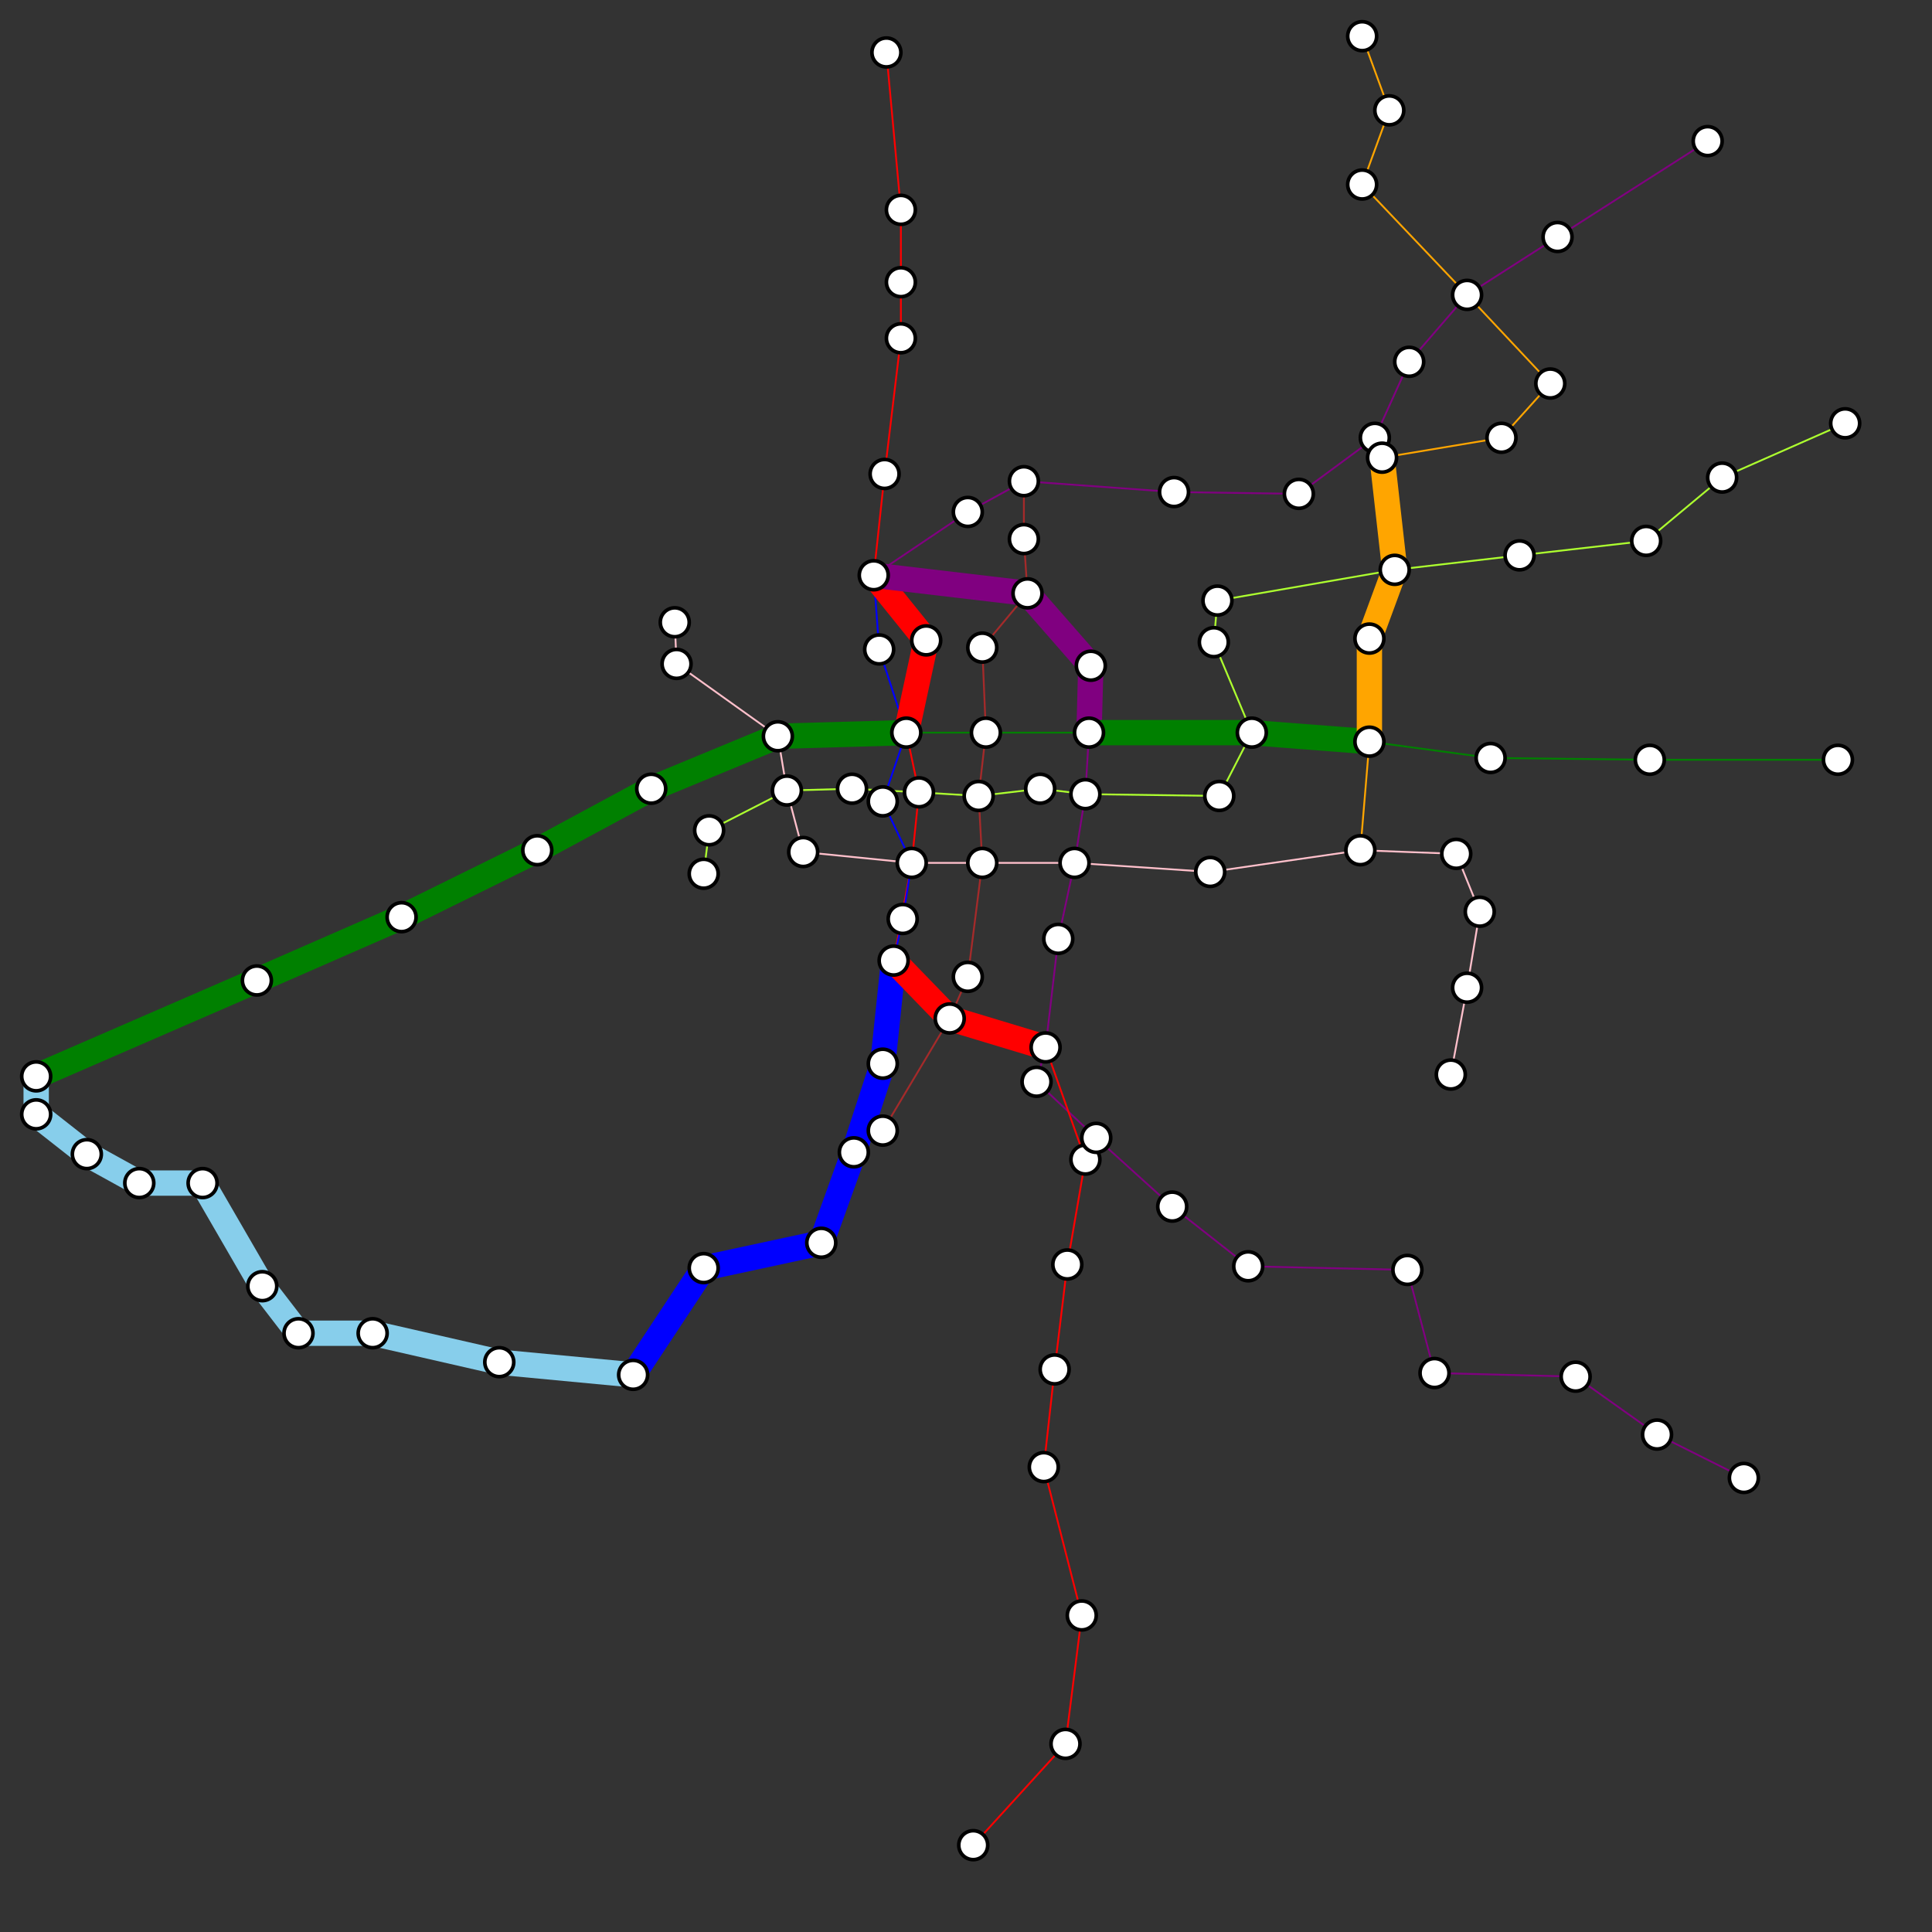 <svg xmlns="http://www.w3.org/2000/svg" width="1068" height="1068">
<rect width="100%" height="100%" fill="#333333" stroke="none"/>
<line x1="435" y1="437" x2="471" y2="436" stroke="greenyellow" stroke-width="1" /> 
<line x1="435" y1="437" x2="392" y2="459" stroke="greenyellow" stroke-width="1" /> 
<line x1="389" y1="483" x2="392" y2="459" stroke="greenyellow" stroke-width="1" /> 
<line x1="508" y1="438" x2="471" y2="436" stroke="greenyellow" stroke-width="1" /> 
<line x1="435" y1="437" x2="444" y2="471" stroke="pink" stroke-width="1" /> 
<line x1="504" y1="477" x2="444" y2="471" stroke="pink" stroke-width="1" /> 
<line x1="508" y1="438" x2="504" y2="477" stroke="red" stroke-width="1" /> 
<line x1="501" y1="405" x2="508" y2="438" stroke="red" stroke-width="1" /> 
<line x1="501" y1="405" x2="488" y2="443" stroke="blue" stroke-width="1" /> 
<line x1="504" y1="477" x2="488" y2="443" stroke="blue" stroke-width="1" /> 
<line x1="430" y1="407" x2="435" y2="437" stroke="pink" stroke-width="1" /> 
<line x1="430" y1="407" x2="374" y2="367" stroke="pink" stroke-width="1" /> 
<line x1="373" y1="344" x2="374" y2="367" stroke="pink" stroke-width="1" /> 
<line x1="501" y1="405" x2="430" y2="407" stroke="green" stroke-width="14" /> 
<line x1="504" y1="477" x2="494" y2="531" stroke="red" stroke-width="1" /> 
<line x1="504" y1="477" x2="499" y2="508" stroke="blue" stroke-width="1" /> 
<line x1="494" y1="531" x2="499" y2="508" stroke="blue" stroke-width="1" /> 
<line x1="360" y1="436" x2="430" y2="407" stroke="green" stroke-width="14" /> 
<line x1="297" y1="470" x2="360" y2="436" stroke="green" stroke-width="14" /> 
<line x1="222" y1="507" x2="297" y2="470" stroke="green" stroke-width="14" /> 
<line x1="142" y1="542" x2="222" y2="507" stroke="green" stroke-width="14" /> 
<line x1="20" y1="595" x2="142" y2="542" stroke="green" stroke-width="14" /> 
<line x1="20" y1="595" x2="20" y2="616" stroke="skyblue" stroke-width="14" /> 
<line x1="20" y1="616" x2="48" y2="638" stroke="skyblue" stroke-width="14" /> 
<line x1="48" y1="638" x2="77" y2="654" stroke="skyblue" stroke-width="14" /> 
<line x1="77" y1="654" x2="112" y2="654" stroke="skyblue" stroke-width="14" /> 
<line x1="112" y1="654" x2="145" y2="711" stroke="skyblue" stroke-width="14" /> 
<line x1="145" y1="711" x2="165" y2="737" stroke="skyblue" stroke-width="14" /> 
<line x1="165" y1="737" x2="206" y2="737" stroke="skyblue" stroke-width="14" /> 
<line x1="206" y1="737" x2="276" y2="753" stroke="skyblue" stroke-width="14" /> 
<line x1="350" y1="760" x2="276" y2="753" stroke="skyblue" stroke-width="14" /> 
<line x1="389" y1="701" x2="350" y2="760" stroke="blue" stroke-width="14" /> 
<line x1="454" y1="687" x2="389" y2="701" stroke="blue" stroke-width="14" /> 
<line x1="472" y1="637" x2="454" y2="687" stroke="blue" stroke-width="14" /> 
<line x1="488" y1="588" x2="472" y2="637" stroke="blue" stroke-width="14" /> 
<line x1="494" y1="531" x2="488" y2="588" stroke="blue" stroke-width="14" /> 
<line x1="508" y1="438" x2="541" y2="440" stroke="greenyellow" stroke-width="1" /> 
<line x1="504" y1="477" x2="543" y2="477" stroke="pink" stroke-width="1" /> 
<line x1="543" y1="477" x2="541" y2="440" stroke="brown" stroke-width="1" /> 
<line x1="494" y1="531" x2="525" y2="563" stroke="red" stroke-width="14" /> 
<line x1="525" y1="563" x2="488" y2="625" stroke="brown" stroke-width="1" /> 
<line x1="525" y1="563" x2="535" y2="540" stroke="brown" stroke-width="1" /> 
<line x1="543" y1="477" x2="535" y2="540" stroke="brown" stroke-width="1" /> 
<line x1="594" y1="477" x2="543" y2="477" stroke="pink" stroke-width="1" /> 
<line x1="594" y1="477" x2="585" y2="519" stroke="purple" stroke-width="1" /> 
<line x1="578" y1="579" x2="585" y2="519" stroke="purple" stroke-width="1" /> 
<line x1="578" y1="579" x2="573" y2="598" stroke="purple" stroke-width="1" /> 
<line x1="573" y1="598" x2="606" y2="629" stroke="purple" stroke-width="1" /> 
<line x1="606" y1="629" x2="648" y2="667" stroke="purple" stroke-width="1" /> 
<line x1="648" y1="667" x2="690" y2="700" stroke="purple" stroke-width="1" /> 
<line x1="690" y1="700" x2="778" y2="702" stroke="purple" stroke-width="1" /> 
<line x1="778" y1="702" x2="793" y2="759" stroke="purple" stroke-width="1" /> 
<line x1="793" y1="759" x2="871" y2="761" stroke="purple" stroke-width="1" /> 
<line x1="871" y1="761" x2="916" y2="793" stroke="purple" stroke-width="1" /> 
<line x1="916" y1="793" x2="964" y2="817" stroke="purple" stroke-width="1" /> 
<line x1="578" y1="579" x2="600" y2="641" stroke="red" stroke-width="1" /> 
<line x1="600" y1="641" x2="590" y2="699" stroke="red" stroke-width="1" /> 
<line x1="590" y1="699" x2="583" y2="757" stroke="red" stroke-width="1" /> 
<line x1="583" y1="757" x2="577" y2="811" stroke="red" stroke-width="1" /> 
<line x1="577" y1="811" x2="598" y2="893" stroke="red" stroke-width="1" /> 
<line x1="598" y1="893" x2="589" y2="964" stroke="red" stroke-width="1" /> 
<line x1="589" y1="964" x2="538" y2="1020" stroke="red" stroke-width="1" /> 
<line x1="525" y1="563" x2="578" y2="579" stroke="red" stroke-width="14" /> 
<line x1="501" y1="405" x2="545" y2="405" stroke="green" stroke-width="1" /> 
<line x1="545" y1="405" x2="541" y2="440" stroke="brown" stroke-width="1" /> 
<line x1="541" y1="440" x2="575" y2="436" stroke="greenyellow" stroke-width="1" /> 
<line x1="600" y1="439" x2="575" y2="436" stroke="greenyellow" stroke-width="1" /> 
<line x1="600" y1="439" x2="594" y2="477" stroke="purple" stroke-width="1" /> 
<line x1="602" y1="405" x2="545" y2="405" stroke="green" stroke-width="1" /> 
<line x1="602" y1="405" x2="600" y2="439" stroke="purple" stroke-width="1" /> 
<line x1="545" y1="405" x2="543" y2="358" stroke="brown" stroke-width="1" /> 
<line x1="568" y1="328" x2="543" y2="358" stroke="brown" stroke-width="1" /> 
<line x1="603" y1="368" x2="602" y2="405" stroke="purple" stroke-width="14" /> 
<line x1="568" y1="328" x2="603" y2="368" stroke="purple" stroke-width="14" /> 
<line x1="501" y1="405" x2="486" y2="359" stroke="blue" stroke-width="1" /> 
<line x1="483" y1="318" x2="486" y2="359" stroke="blue" stroke-width="1" /> 
<line x1="489" y1="262" x2="483" y2="318" stroke="red" stroke-width="1" /> 
<line x1="498" y1="187" x2="489" y2="262" stroke="red" stroke-width="1" /> 
<line x1="498" y1="156" x2="498" y2="187" stroke="red" stroke-width="1" /> 
<line x1="498" y1="116" x2="498" y2="156" stroke="red" stroke-width="1" /> 
<line x1="490" y1="29" x2="498" y2="116" stroke="red" stroke-width="1" /> 
<line x1="512" y1="354" x2="501" y2="405" stroke="red" stroke-width="14" /> 
<line x1="483" y1="318" x2="512" y2="354" stroke="red" stroke-width="14" /> 
<line x1="483" y1="318" x2="568" y2="328" stroke="purple" stroke-width="14" /> 
<line x1="600" y1="439" x2="674" y2="440" stroke="greenyellow" stroke-width="1" /> 
<line x1="692" y1="405" x2="674" y2="440" stroke="greenyellow" stroke-width="1" /> 
<line x1="602" y1="405" x2="692" y2="405" stroke="green" stroke-width="14" /> 
<line x1="594" y1="477" x2="669" y2="482" stroke="pink" stroke-width="1" /> 
<line x1="669" y1="482" x2="752" y2="470" stroke="pink" stroke-width="1" /> 
<line x1="752" y1="470" x2="805" y2="472" stroke="pink" stroke-width="1" /> 
<line x1="805" y1="472" x2="818" y2="504" stroke="pink" stroke-width="1" /> 
<line x1="818" y1="504" x2="811" y2="546" stroke="pink" stroke-width="1" /> 
<line x1="811" y1="546" x2="802" y2="594" stroke="pink" stroke-width="1" /> 
<line x1="757" y1="410" x2="752" y2="470" stroke="orange" stroke-width="1" /> 
<line x1="757" y1="410" x2="824" y2="419" stroke="green" stroke-width="1" /> 
<line x1="824" y1="419" x2="912" y2="420" stroke="green" stroke-width="1" /> 
<line x1="912" y1="420" x2="1016" y2="420" stroke="green" stroke-width="1" /> 
<line x1="692" y1="405" x2="757" y2="410" stroke="green" stroke-width="14" /> 
<line x1="568" y1="328" x2="566" y2="298" stroke="brown" stroke-width="1" /> 
<line x1="566" y1="266" x2="566" y2="298" stroke="brown" stroke-width="1" /> 
<line x1="566" y1="266" x2="535" y2="283" stroke="purple" stroke-width="1" /> 
<line x1="483" y1="318" x2="535" y2="283" stroke="purple" stroke-width="1" /> 
<line x1="692" y1="405" x2="671" y2="355" stroke="greenyellow" stroke-width="1" /> 
<line x1="671" y1="355" x2="673" y2="332" stroke="greenyellow" stroke-width="1" /> 
<line x1="673" y1="332" x2="771" y2="315" stroke="greenyellow" stroke-width="1" /> 
<line x1="771" y1="315" x2="840" y2="307" stroke="greenyellow" stroke-width="1" /> 
<line x1="840" y1="307" x2="910" y2="299" stroke="greenyellow" stroke-width="1" /> 
<line x1="910" y1="299" x2="952" y2="264" stroke="greenyellow" stroke-width="1" /> 
<line x1="952" y1="264" x2="1020" y2="234" stroke="greenyellow" stroke-width="1" /> 
<line x1="757" y1="410" x2="757" y2="353" stroke="orange" stroke-width="14" /> 
<line x1="771" y1="315" x2="757" y2="353" stroke="orange" stroke-width="14" /> 
<line x1="649" y1="272" x2="566" y2="266" stroke="purple" stroke-width="1" /> 
<line x1="718" y1="273" x2="649" y2="272" stroke="purple" stroke-width="1" /> 
<line x1="760" y1="242" x2="718" y2="273" stroke="purple" stroke-width="1" /> 
<line x1="779" y1="200" x2="760" y2="242" stroke="purple" stroke-width="1" /> 
<line x1="811" y1="163" x2="779" y2="200" stroke="purple" stroke-width="1" /> 
<line x1="811" y1="163" x2="753" y2="102" stroke="orange" stroke-width="1" /> 
<line x1="768" y1="61" x2="753" y2="102" stroke="orange" stroke-width="1" /> 
<line x1="753" y1="20" x2="768" y2="61" stroke="orange" stroke-width="1" /> 
<line x1="861" y1="131" x2="811" y2="163" stroke="purple" stroke-width="1" /> 
<line x1="944" y1="78" x2="861" y2="131" stroke="purple" stroke-width="1" /> 
<line x1="811" y1="163" x2="857" y2="212" stroke="orange" stroke-width="1" /> 
<line x1="857" y1="212" x2="830" y2="242" stroke="orange" stroke-width="1" /> 
<line x1="830" y1="242" x2="764" y2="253" stroke="orange" stroke-width="1" /> 
<line x1="771" y1="315" x2="764" y2="253" stroke="orange" stroke-width="14" /> 
<circle cx="490" cy="29" r="8" fill="white" stroke="black" stroke-width="2" />
<circle cx="498" cy="116" r="8" fill="white" stroke="black" stroke-width="2" />
<circle cx="498" cy="156" r="8" fill="white" stroke="black" stroke-width="2" />
<circle cx="498" cy="187" r="8" fill="white" stroke="black" stroke-width="2" />
<circle cx="489" cy="262" r="8" fill="white" stroke="black" stroke-width="2" />
<circle cx="483" cy="318" r="8" fill="white" stroke="black" stroke-width="2" />
<circle cx="512" cy="354" r="8" fill="white" stroke="black" stroke-width="2" />
<circle cx="501" cy="405" r="8" fill="white" stroke="black" stroke-width="2" />
<circle cx="508" cy="438" r="8" fill="white" stroke="black" stroke-width="2" />
<circle cx="504" cy="477" r="8" fill="white" stroke="black" stroke-width="2" />
<circle cx="494" cy="531" r="8" fill="white" stroke="black" stroke-width="2" />
<circle cx="525" cy="563" r="8" fill="white" stroke="black" stroke-width="2" />
<circle cx="578" cy="579" r="8" fill="white" stroke="black" stroke-width="2" />
<circle cx="600" cy="641" r="8" fill="white" stroke="black" stroke-width="2" />
<circle cx="590" cy="699" r="8" fill="white" stroke="black" stroke-width="2" />
<circle cx="583" cy="757" r="8" fill="white" stroke="black" stroke-width="2" />
<circle cx="577" cy="811" r="8" fill="white" stroke="black" stroke-width="2" />
<circle cx="598" cy="893" r="8" fill="white" stroke="black" stroke-width="2" />
<circle cx="589" cy="964" r="8" fill="white" stroke="black" stroke-width="2" />
<circle cx="538" cy="1020" r="8" fill="white" stroke="black" stroke-width="2" />
<circle cx="944" cy="78" r="8" fill="white" stroke="black" stroke-width="2" />
<circle cx="861" cy="131" r="8" fill="white" stroke="black" stroke-width="2" />
<circle cx="811" cy="163" r="8" fill="white" stroke="black" stroke-width="2" />
<circle cx="779" cy="200" r="8" fill="white" stroke="black" stroke-width="2" />
<circle cx="760" cy="242" r="8" fill="white" stroke="black" stroke-width="2" />
<circle cx="718" cy="273" r="8" fill="white" stroke="black" stroke-width="2" />
<circle cx="649" cy="272" r="8" fill="white" stroke="black" stroke-width="2" />
<circle cx="566" cy="266" r="8" fill="white" stroke="black" stroke-width="2" />
<circle cx="535" cy="283" r="8" fill="white" stroke="black" stroke-width="2" />
<circle cx="568" cy="328" r="8" fill="white" stroke="black" stroke-width="2" />
<circle cx="603" cy="368" r="8" fill="white" stroke="black" stroke-width="2" />
<circle cx="602" cy="405" r="8" fill="white" stroke="black" stroke-width="2" />
<circle cx="600" cy="439" r="8" fill="white" stroke="black" stroke-width="2" />
<circle cx="594" cy="477" r="8" fill="white" stroke="black" stroke-width="2" />
<circle cx="585" cy="519" r="8" fill="white" stroke="black" stroke-width="2" />
<circle cx="573" cy="598" r="8" fill="white" stroke="black" stroke-width="2" />
<circle cx="606" cy="629" r="8" fill="white" stroke="black" stroke-width="2" />
<circle cx="648" cy="667" r="8" fill="white" stroke="black" stroke-width="2" />
<circle cx="690" cy="700" r="8" fill="white" stroke="black" stroke-width="2" />
<circle cx="778" cy="702" r="8" fill="white" stroke="black" stroke-width="2" />
<circle cx="793" cy="759" r="8" fill="white" stroke="black" stroke-width="2" />
<circle cx="871" cy="761" r="8" fill="white" stroke="black" stroke-width="2" />
<circle cx="916" cy="793" r="8" fill="white" stroke="black" stroke-width="2" />
<circle cx="964" cy="817" r="8" fill="white" stroke="black" stroke-width="2" />
<circle cx="486" cy="359" r="8" fill="white" stroke="black" stroke-width="2" />
<circle cx="488" cy="443" r="8" fill="white" stroke="black" stroke-width="2" />
<circle cx="488" cy="588" r="8" fill="white" stroke="black" stroke-width="2" />
<circle cx="472" cy="637" r="8" fill="white" stroke="black" stroke-width="2" />
<circle cx="454" cy="687" r="8" fill="white" stroke="black" stroke-width="2" />
<circle cx="389" cy="701" r="8" fill="white" stroke="black" stroke-width="2" />
<circle cx="350" cy="760" r="8" fill="white" stroke="black" stroke-width="2" />
<circle cx="20" cy="595" r="8" fill="white" stroke="black" stroke-width="2" />
<circle cx="142" cy="542" r="8" fill="white" stroke="black" stroke-width="2" />
<circle cx="222" cy="507" r="8" fill="white" stroke="black" stroke-width="2" />
<circle cx="297" cy="470" r="8" fill="white" stroke="black" stroke-width="2" />
<circle cx="360" cy="436" r="8" fill="white" stroke="black" stroke-width="2" />
<circle cx="430" cy="407" r="8" fill="white" stroke="black" stroke-width="2" />
<circle cx="545" cy="405" r="8" fill="white" stroke="black" stroke-width="2" />
<circle cx="692" cy="405" r="8" fill="white" stroke="black" stroke-width="2" />
<circle cx="757" cy="410" r="8" fill="white" stroke="black" stroke-width="2" />
<circle cx="824" cy="419" r="8" fill="white" stroke="black" stroke-width="2" />
<circle cx="912" cy="420" r="8" fill="white" stroke="black" stroke-width="2" />
<circle cx="1016" cy="420" r="8" fill="white" stroke="black" stroke-width="2" />
<circle cx="373" cy="344" r="8" fill="white" stroke="black" stroke-width="2" />
<circle cx="374" cy="367" r="8" fill="white" stroke="black" stroke-width="2" />
<circle cx="435" cy="437" r="8" fill="white" stroke="black" stroke-width="2" />
<circle cx="444" cy="471" r="8" fill="white" stroke="black" stroke-width="2" />
<circle cx="543" cy="477" r="8" fill="white" stroke="black" stroke-width="2" />
<circle cx="669" cy="482" r="8" fill="white" stroke="black" stroke-width="2" />
<circle cx="752" cy="470" r="8" fill="white" stroke="black" stroke-width="2" />
<circle cx="805" cy="472" r="8" fill="white" stroke="black" stroke-width="2" />
<circle cx="818" cy="504" r="8" fill="white" stroke="black" stroke-width="2" />
<circle cx="811" cy="546" r="8" fill="white" stroke="black" stroke-width="2" />
<circle cx="802" cy="594" r="8" fill="white" stroke="black" stroke-width="2" />
<circle cx="566" cy="298" r="8" fill="white" stroke="black" stroke-width="2" />
<circle cx="543" cy="358" r="8" fill="white" stroke="black" stroke-width="2" />
<circle cx="541" cy="440" r="8" fill="white" stroke="black" stroke-width="2" />
<circle cx="535" cy="540" r="8" fill="white" stroke="black" stroke-width="2" />
<circle cx="488" cy="625" r="8" fill="white" stroke="black" stroke-width="2" />
<circle cx="389" cy="483" r="8" fill="white" stroke="black" stroke-width="2" />
<circle cx="392" cy="459" r="8" fill="white" stroke="black" stroke-width="2" />
<circle cx="471" cy="436" r="8" fill="white" stroke="black" stroke-width="2" />
<circle cx="575" cy="436" r="8" fill="white" stroke="black" stroke-width="2" />
<circle cx="674" cy="440" r="8" fill="white" stroke="black" stroke-width="2" />
<circle cx="671" cy="355" r="8" fill="white" stroke="black" stroke-width="2" />
<circle cx="673" cy="332" r="8" fill="white" stroke="black" stroke-width="2" />
<circle cx="771" cy="315" r="8" fill="white" stroke="black" stroke-width="2" />
<circle cx="840" cy="307" r="8" fill="white" stroke="black" stroke-width="2" />
<circle cx="910" cy="299" r="8" fill="white" stroke="black" stroke-width="2" />
<circle cx="952" cy="264" r="8" fill="white" stroke="black" stroke-width="2" />
<circle cx="1020" cy="234" r="8" fill="white" stroke="black" stroke-width="2" />
<circle cx="753" cy="20" r="8" fill="white" stroke="black" stroke-width="2" />
<circle cx="768" cy="61" r="8" fill="white" stroke="black" stroke-width="2" />
<circle cx="753" cy="102" r="8" fill="white" stroke="black" stroke-width="2" />
<circle cx="857" cy="212" r="8" fill="white" stroke="black" stroke-width="2" />
<circle cx="830" cy="242" r="8" fill="white" stroke="black" stroke-width="2" />
<circle cx="764" cy="253" r="8" fill="white" stroke="black" stroke-width="2" />
<circle cx="757" cy="353" r="8" fill="white" stroke="black" stroke-width="2" />
<circle cx="20" cy="616" r="8" fill="white" stroke="black" stroke-width="2" />
<circle cx="48" cy="638" r="8" fill="white" stroke="black" stroke-width="2" />
<circle cx="77" cy="654" r="8" fill="white" stroke="black" stroke-width="2" />
<circle cx="112" cy="654" r="8" fill="white" stroke="black" stroke-width="2" />
<circle cx="145" cy="711" r="8" fill="white" stroke="black" stroke-width="2" />
<circle cx="165" cy="737" r="8" fill="white" stroke="black" stroke-width="2" />
<circle cx="206" cy="737" r="8" fill="white" stroke="black" stroke-width="2" />
<circle cx="276" cy="753" r="8" fill="white" stroke="black" stroke-width="2" />
<circle cx="499" cy="508" r="8" fill="white" stroke="black" stroke-width="2" />

</svg>
